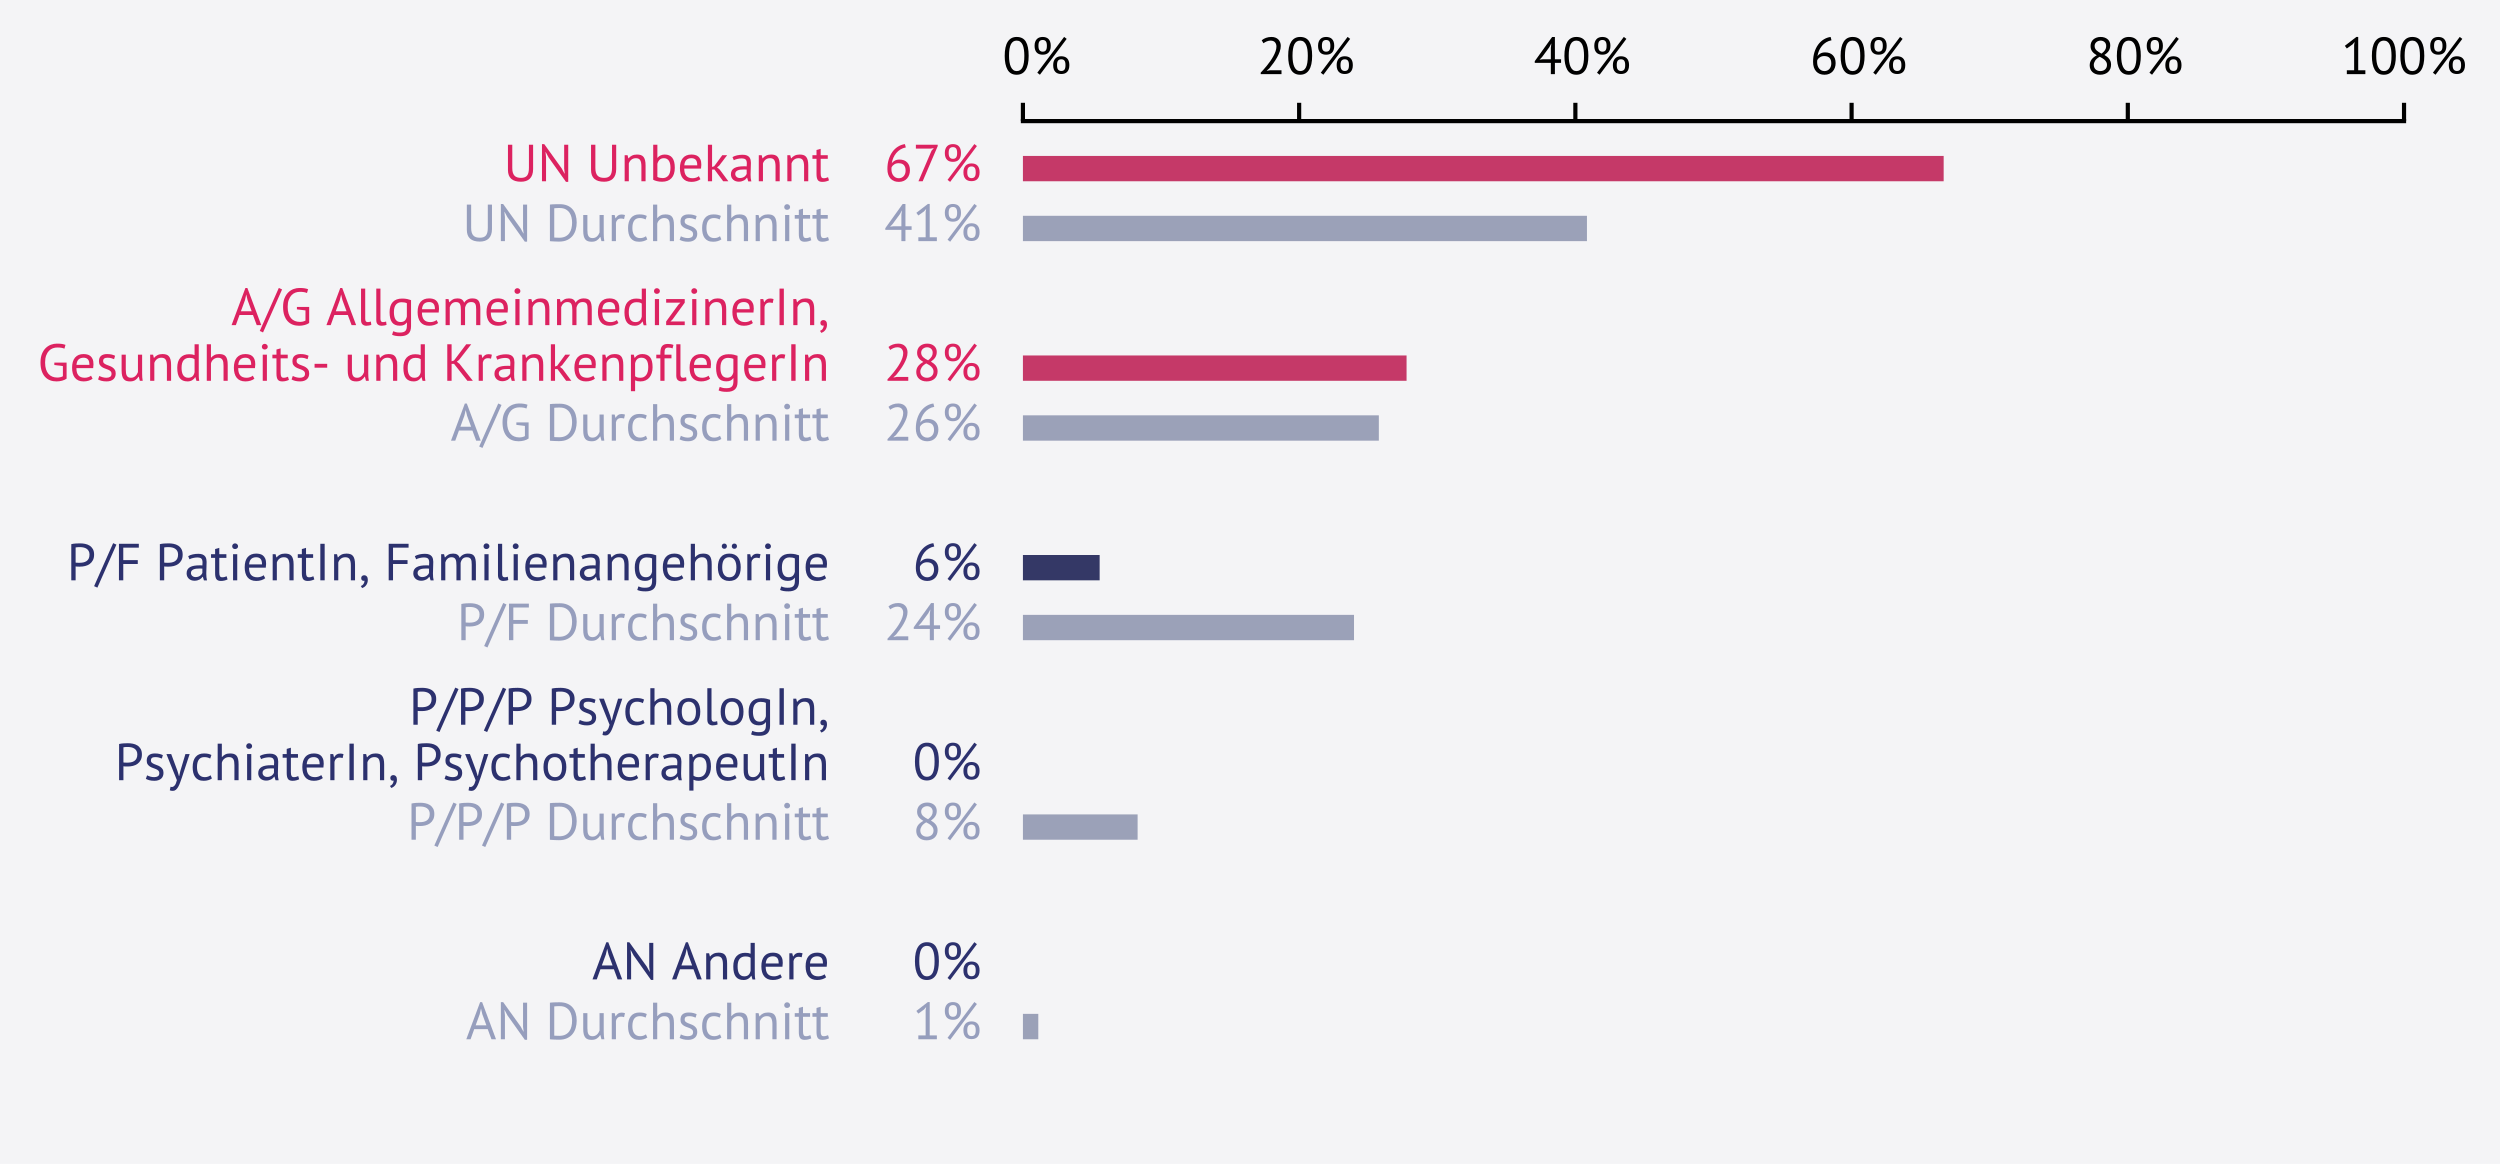 <?xml version="1.0" encoding="utf-8" standalone="no"?>
<!DOCTYPE svg PUBLIC "-//W3C//DTD SVG 1.1//EN"
  "http://www.w3.org/Graphics/SVG/1.1/DTD/svg11.dtd">
<!-- Created with matplotlib (http://matplotlib.org/) -->
<svg height="223pt" version="1.1" viewBox="0 0 479 223" width="479pt" xmlns="http://www.w3.org/2000/svg" xmlns:xlink="http://www.w3.org/1999/xlink">
 <defs>
  <style type="text/css">
*{stroke-linecap:butt;stroke-linejoin:round;}
  </style>
 </defs>
 <g id="figure_1">
  <g id="patch_1">
   <path d="M 0 223.228 
L 479.853 223.228 
L 479.853 0 
L 0 0 
z
" style="fill:#f4f4f6;"/>
  </g>
  <g id="axes_1">
   <g id="patch_2">
    <path d="M 195.992 59.609 
L 460.613 59.609 
L 460.613 23.2 
L 195.992 23.2 
z
" style="fill:#f4f4f6;"/>
   </g>
   <g id="patch_3">
    <path clip-path="url(#p57774b168d)" d="M 195.992 29.875 
L 372.406 29.875 
L 372.406 34.73 
L 195.992 34.73 
z
" style="fill:#c53968;"/>
   </g>
   <g id="patch_4">
    <path clip-path="url(#p57774b168d)" d="z
" style="fill:#c53968;"/>
   </g>
   <g id="patch_5">
    <path clip-path="url(#p57774b168d)" d="z
" style="fill:#9ba1b8;"/>
   </g>
   <g id="patch_6">
    <path clip-path="url(#p57774b168d)" d="M 195.992 41.344 
L 304.061 41.344 
L 304.061 46.198 
L 195.992 46.198 
z
" style="fill:#9ba1b8;"/>
   </g>
   <g id="patch_7">
    <path clip-path="url(#p57774b168d)" d="z
" style="fill:#343866;"/>
   </g>
   <g id="patch_8">
    <path clip-path="url(#p57774b168d)" d="z
" style="fill:#343866;"/>
   </g>
   <g id="matplotlib.axis_1">
    <g id="xtick_1">
     <g id="line2d_1">
      <defs>
       <path d="M 0 0 
L 0 -3.5 
" id="m06a7891837" style="stroke:#000000;stroke-width:0.8;"/>
      </defs>
      <g>
       <use style="stroke:#000000;stroke-width:0.8;" x="195.992" xlink:href="#m06a7891837" y="23.2"/>
      </g>
     </g>
     <g id="text_1">
      <!--   0% -->
      <defs>
       <path id="PTSans-Regular-20"/>
       <path d="M 4.297 35 
Q 4.297 53 10.141 62.094 
Q 16 71.203 27.203 71.203 
Q 39.297 71.203 44.75 62.25 
Q 50.203 53.297 50.203 35 
Q 50.203 17 44.344 7.891 
Q 38.5 -1.203 27.203 -1.203 
Q 15.297 -1.203 9.797 8.297 
Q 4.297 17.797 4.297 35 
z
M 12.594 35 
Q 12.594 28.5 13.438 23.141 
Q 14.297 17.797 16.094 13.938 
Q 17.906 10.094 20.656 7.938 
Q 23.406 5.797 27.203 5.797 
Q 34.797 5.797 38.344 12.844 
Q 41.906 19.906 41.906 35 
Q 41.906 41.406 41.156 46.797 
Q 40.406 52.203 38.656 56.094 
Q 36.906 60 34.094 62.094 
Q 31.297 64.203 27.203 64.203 
Q 19.703 64.203 16.141 57.094 
Q 12.594 50 12.594 35 
z
" id="PTSans-Regular-30"/>
       <path d="M 7.031 54.203 
Q 7.031 58.703 8.219 61.891 
Q 9.422 65.094 11.469 67.188 
Q 13.531 69.297 16.375 70.25 
Q 19.219 71.203 22.531 71.203 
Q 25.828 71.203 28.672 70.297 
Q 31.531 69.406 33.578 67.406 
Q 35.625 65.406 36.828 62.156 
Q 38.031 58.906 38.031 54.203 
Q 38.031 49.5 36.828 46.25 
Q 35.625 43 33.578 41 
Q 31.531 39 28.672 38.094 
Q 25.828 37.203 22.531 37.203 
Q 19.219 37.203 16.375 38.094 
Q 13.531 39 11.469 41 
Q 9.422 43 8.219 46.25 
Q 7.031 49.5 7.031 54.203 
z
M 14.422 54.203 
Q 14.422 48.203 16.562 45.594 
Q 18.719 43 22.531 43 
Q 24.422 43 25.922 43.547 
Q 27.422 44.094 28.469 45.344 
Q 29.531 46.594 30.078 48.75 
Q 30.625 50.906 30.625 54.203 
Q 30.625 57.5 30.078 59.641 
Q 29.531 61.797 28.469 63.047 
Q 27.422 64.297 25.922 64.844 
Q 24.422 65.406 22.531 65.406 
Q 18.719 65.406 16.562 63.047 
Q 14.422 60.703 14.422 54.203 
z
M 42.656 17.203 
Q 42.656 21.703 43.844 24.891 
Q 45.047 28.094 47.094 30.188 
Q 49.156 32.297 52 33.25 
Q 54.844 34.203 58.156 34.203 
Q 61.453 34.203 64.297 33.297 
Q 67.156 32.406 69.203 30.406 
Q 71.25 28.406 72.453 25.156 
Q 73.656 21.906 73.656 17.203 
Q 73.656 12.5 72.453 9.25 
Q 71.25 6 69.203 4 
Q 67.156 2 64.297 1.094 
Q 61.453 0.203 58.156 0.203 
Q 54.844 0.203 52 1.094 
Q 49.156 2 47.094 4 
Q 45.047 6 43.844 9.25 
Q 42.656 12.5 42.656 17.203 
z
M 50.047 17.203 
Q 50.047 11.203 52.188 8.594 
Q 54.344 6 58.156 6 
Q 60.047 6 61.547 6.547 
Q 63.047 7.094 64.094 8.344 
Q 65.156 9.594 65.703 11.75 
Q 66.25 13.906 66.25 17.203 
Q 66.25 20.5 65.703 22.641 
Q 65.156 24.797 64.094 26.047 
Q 63.047 27.297 61.547 27.844 
Q 60.047 28.406 58.156 28.406 
Q 54.344 28.406 52.188 26.047 
Q 50.047 23.703 50.047 17.203 
z
M 63.656 71.297 
L 68.547 67.5 
L 17.25 -1.203 
L 12.25 2.703 
z
" id="PTSans-Regular-25"/>
      </defs>
      <g transform="translate(186.732 14.2)scale(0.1 -0.1)">
       <use xlink:href="#PTSans-Regular-20"/>
       <use x="26.7" xlink:href="#PTSans-Regular-20"/>
       <use x="53.4" xlink:href="#PTSans-Regular-30"/>
       <use x="107.9" xlink:href="#PTSans-Regular-25"/>
      </g>
     </g>
    </g>
    <g id="xtick_2">
     <g id="line2d_2">
      <g>
       <use style="stroke:#000000;stroke-width:0.8;" x="248.916" xlink:href="#m06a7891837" y="23.2"/>
      </g>
     </g>
     <g id="text_2">
      <!--  20% -->
      <defs>
       <path d="M 44.594 54.094 
Q 44.594 48.797 42.641 43.25 
Q 40.703 37.703 37.547 32.094 
Q 34.406 26.5 30.5 21.141 
Q 26.594 15.797 22.703 11 
L 17.797 6.703 
L 17.797 6.297 
L 24.203 7.406 
L 46 7.406 
L 46 0 
L 6.203 0 
L 6.203 2.906 
Q 8.406 5.203 11.5 8.594 
Q 14.594 12 17.938 16.141 
Q 21.297 20.297 24.547 24.938 
Q 27.797 29.594 30.438 34.391 
Q 33.094 39.203 34.688 43.891 
Q 36.297 48.594 36.297 52.797 
Q 36.297 57.703 33.5 60.953 
Q 30.703 64.203 25 64.203 
Q 21.203 64.203 17.594 62.641 
Q 14 61.094 11.406 59.094 
L 8.094 64.797 
Q 11.594 67.797 16.391 69.5 
Q 21.203 71.203 26.703 71.203 
Q 31 71.203 34.297 69.953 
Q 37.594 68.703 39.891 66.391 
Q 42.203 64.094 43.391 60.938 
Q 44.594 57.797 44.594 54.094 
z
" id="PTSans-Regular-32"/>
      </defs>
      <g transform="translate(238.266 14.2)scale(0.1 -0.1)">
       <use xlink:href="#PTSans-Regular-20"/>
       <use x="26.7" xlink:href="#PTSans-Regular-32"/>
       <use x="81.2" xlink:href="#PTSans-Regular-30"/>
       <use x="135.7" xlink:href="#PTSans-Regular-25"/>
      </g>
     </g>
    </g>
    <g id="xtick_3">
     <g id="line2d_3">
      <g>
       <use style="stroke:#000000;stroke-width:0.8;" x="301.841" xlink:href="#m06a7891837" y="23.2"/>
      </g>
     </g>
     <g id="text_3">
      <!--  40% -->
      <defs>
       <path d="M 52.406 21.5 
L 40.594 21.5 
L 40.594 0 
L 32.797 0 
L 32.797 21.5 
L 2 21.5 
L 2 24.797 
L 35.203 71.094 
L 40.594 71.094 
L 40.594 28.5 
L 52.406 28.5 
z
M 32.797 50.297 
L 33.797 58.5 
L 33.5 58.5 
L 30 51.703 
L 15.906 32.594 
L 11.094 27.703 
L 18.094 28.5 
L 32.797 28.5 
z
" id="PTSans-Regular-34"/>
      </defs>
      <g transform="translate(291.191 14.2)scale(0.1 -0.1)">
       <use xlink:href="#PTSans-Regular-20"/>
       <use x="26.7" xlink:href="#PTSans-Regular-34"/>
       <use x="81.2" xlink:href="#PTSans-Regular-30"/>
       <use x="135.7" xlink:href="#PTSans-Regular-25"/>
      </g>
     </g>
    </g>
    <g id="xtick_4">
     <g id="line2d_4">
      <g>
       <use style="stroke:#000000;stroke-width:0.8;" x="354.765" xlink:href="#m06a7891837" y="23.2"/>
      </g>
     </g>
     <g id="text_4">
      <!--  60% -->
      <defs>
       <path d="M 49.203 21.094 
Q 49.203 16.5 47.797 12.453 
Q 46.406 8.406 43.703 5.344 
Q 41 2.297 37 0.547 
Q 33 -1.203 27.906 -1.203 
Q 22.906 -1.203 18.906 0.391 
Q 14.906 2 12 5.141 
Q 9.094 8.297 7.547 12.891 
Q 6 17.5 6 23.5 
Q 6 33.406 8.547 41.75 
Q 11.094 50.094 15.594 56.297 
Q 20.094 62.5 26.25 66.344 
Q 32.406 70.203 39.594 71.203 
L 41.297 64.797 
Q 35.703 63.797 31.094 61 
Q 26.5 58.203 23.047 54.094 
Q 19.594 50 17.391 44.891 
Q 15.203 39.797 14.406 34.406 
Q 16 37.094 19.797 39.344 
Q 23.594 41.594 29.094 41.594 
Q 38.5 41.594 43.844 36.188 
Q 49.203 30.797 49.203 21.094 
z
M 40.906 20.297 
Q 40.906 27.406 37.594 31 
Q 34.297 34.594 27.406 34.594 
Q 22.5 34.594 18.953 32.188 
Q 15.406 29.797 14 26.797 
Q 13.797 25.406 13.797 24.5 
Q 13.797 23.594 13.797 22.5 
Q 13.797 19.406 14.641 16.406 
Q 15.5 13.406 17.297 11.047 
Q 19.094 8.703 21.75 7.25 
Q 24.406 5.797 28 5.797 
Q 30.906 5.797 33.25 6.891 
Q 35.594 8 37.297 9.891 
Q 39 11.797 39.953 14.5 
Q 40.906 17.203 40.906 20.297 
z
" id="PTSans-Regular-36"/>
      </defs>
      <g transform="translate(344.115 14.2)scale(0.1 -0.1)">
       <use xlink:href="#PTSans-Regular-20"/>
       <use x="26.7" xlink:href="#PTSans-Regular-36"/>
       <use x="81.2" xlink:href="#PTSans-Regular-30"/>
       <use x="135.7" xlink:href="#PTSans-Regular-25"/>
      </g>
     </g>
    </g>
    <g id="xtick_5">
     <g id="line2d_5">
      <g>
       <use style="stroke:#000000;stroke-width:0.8;" x="407.689" xlink:href="#m06a7891837" y="23.2"/>
      </g>
     </g>
     <g id="text_5">
      <!--  80% -->
      <defs>
       <path d="M 6.797 16.703 
Q 6.797 23 10.094 27.641 
Q 13.406 32.297 20.406 36.094 
Q 17.906 37.594 15.75 39.25 
Q 13.594 40.906 11.938 43 
Q 10.297 45.094 9.344 47.688 
Q 8.406 50.297 8.406 53.703 
Q 8.406 57.594 9.75 60.797 
Q 11.094 64 13.641 66.297 
Q 16.203 68.594 19.75 69.891 
Q 23.297 71.203 27.797 71.203 
Q 32 71.203 35.391 70 
Q 38.797 68.797 41.141 66.688 
Q 43.5 64.594 44.797 61.688 
Q 46.094 58.797 46.094 55.297 
Q 46.094 49.594 43.5 45.25 
Q 40.906 40.906 34.906 36.703 
Q 37.5 35.203 39.844 33.391 
Q 42.203 31.594 43.953 29.391 
Q 45.703 27.203 46.703 24.453 
Q 47.703 21.703 47.703 18.203 
Q 47.703 13.906 46.297 10.344 
Q 44.906 6.797 42.203 4.25 
Q 39.5 1.703 35.594 0.25 
Q 31.703 -1.203 26.703 -1.203 
Q 21.906 -1.203 18.203 0.188 
Q 14.5 1.594 11.953 4 
Q 9.406 6.406 8.094 9.656 
Q 6.797 12.906 6.797 16.703 
z
M 39.906 17.703 
Q 39.906 20.703 38.703 22.953 
Q 37.5 25.203 35.547 27.047 
Q 33.594 28.906 31.094 30.406 
Q 28.594 31.906 25.906 33.297 
Q 19.797 29.906 17.188 25.703 
Q 14.594 21.5 14.594 17.703 
Q 14.594 15.297 15.391 13.094 
Q 16.203 10.906 17.797 9.297 
Q 19.406 7.703 21.75 6.75 
Q 24.094 5.797 27.203 5.797 
Q 29.703 5.797 32 6.547 
Q 34.297 7.297 36.047 8.75 
Q 37.797 10.203 38.844 12.453 
Q 39.906 14.703 39.906 17.703 
z
M 16.203 53.906 
Q 16.203 51.094 17.297 48.938 
Q 18.406 46.797 20.25 45.094 
Q 22.094 43.406 24.5 41.953 
Q 26.906 40.5 29.5 39.203 
Q 34 42.703 36.141 46.094 
Q 38.297 49.5 38.297 53.594 
Q 38.297 58.703 35.141 61.453 
Q 32 64.203 27.594 64.203 
Q 24.906 64.203 22.797 63.297 
Q 20.703 62.406 19.203 61 
Q 17.703 59.594 16.953 57.75 
Q 16.203 55.906 16.203 53.906 
z
" id="PTSans-Regular-38"/>
      </defs>
      <g transform="translate(397.039 14.2)scale(0.1 -0.1)">
       <use xlink:href="#PTSans-Regular-20"/>
       <use x="26.7" xlink:href="#PTSans-Regular-38"/>
       <use x="81.2" xlink:href="#PTSans-Regular-30"/>
       <use x="135.7" xlink:href="#PTSans-Regular-25"/>
      </g>
     </g>
    </g>
    <g id="xtick_6">
     <g id="line2d_6">
      <g>
       <use style="stroke:#000000;stroke-width:0.8;" x="460.613" xlink:href="#m06a7891837" y="23.2"/>
      </g>
     </g>
     <g id="text_6">
      <!-- 100% -->
      <defs>
       <path d="M 10.797 7.406 
L 24.797 7.406 
L 24.797 55.797 
L 25.797 61.703 
L 21.797 57 
L 10.797 49.094 
L 7 54.203 
L 29 71.203 
L 32.594 71.203 
L 32.594 7.406 
L 46.297 7.406 
L 46.297 0 
L 10.797 0 
z
" id="PTSans-Regular-31"/>
      </defs>
      <g transform="translate(448.573 14.2)scale(0.1 -0.1)">
       <use xlink:href="#PTSans-Regular-31"/>
       <use x="54.5" xlink:href="#PTSans-Regular-30"/>
       <use x="109" xlink:href="#PTSans-Regular-30"/>
       <use x="163.5" xlink:href="#PTSans-Regular-25"/>
      </g>
     </g>
    </g>
   </g>
   <g id="matplotlib.axis_2">
    <g id="ytick_1">
     <g id="line2d_7">
      <defs>
       <path d="M 0 0 
L -3.5 0 
" id="m502d0587bb"/>
      </defs>
      <g>
       <use style="fill:none;" x="195.992" xlink:href="#m502d0587bb" y="32.302"/>
      </g>
     </g>
    </g>
    <g id="ytick_2">
     <g id="line2d_8">
      <g>
       <use style="fill:none;" x="195.992" xlink:href="#m502d0587bb" y="50.507"/>
      </g>
     </g>
    </g>
   </g>
   <g id="line2d_9">
    <path clip-path="url(#p57774b168d)" d="M 0 0 
" style="fill:none;stroke:#424242;stroke-linecap:square;stroke-width:2.7;"/>
   </g>
   <g id="line2d_10">
    <path clip-path="url(#p57774b168d)" d="M 0 0 
" style="fill:none;stroke:#424242;stroke-linecap:square;stroke-width:2.7;"/>
   </g>
   <g id="line2d_11">
    <path clip-path="url(#p57774b168d)" d="M 0 0 
" style="fill:none;stroke:#424242;stroke-linecap:square;stroke-width:2.7;"/>
   </g>
   <g id="line2d_12">
    <path clip-path="url(#p57774b168d)" d="M 0 0 
" style="fill:none;stroke:#424242;stroke-linecap:square;stroke-width:2.7;"/>
   </g>
   <g id="line2d_13">
    <path clip-path="url(#p57774b168d)" d="M 0 0 
" style="fill:none;stroke:#424242;stroke-linecap:square;stroke-width:2.7;"/>
   </g>
   <g id="line2d_14">
    <path clip-path="url(#p57774b168d)" d="M 0 0 
" style="fill:none;stroke:#424242;stroke-linecap:square;stroke-width:2.7;"/>
   </g>
   <g id="patch_9">
    <path d="M 195.992 23.2 
L 460.613 23.2 
" style="fill:none;stroke:#000000;stroke-linecap:square;stroke-linejoin:miter;stroke-width:0.8;"/>
   </g>
   <g id="text_7">
    <!--  41% -->
    <g style="fill:#969ebd;" transform="translate(166.754 46.198)scale(0.1 -0.1)">
     <use xlink:href="#PTSans-Regular-20"/>
     <use x="26.7" xlink:href="#PTSans-Regular-34"/>
     <use x="81.2" xlink:href="#PTSans-Regular-31"/>
     <use x="135.7" xlink:href="#PTSans-Regular-25"/>
    </g>
   </g>
   <g id="text_8">
    <!-- UN Durchschnitt -->
    <defs>
     <path d="M 48.703 70 
L 56.703 70 
L 56.703 23.297 
Q 56.703 17 55.047 12.391 
Q 53.406 7.797 50.344 4.844 
Q 47.297 1.906 43 0.5 
Q 38.703 -0.906 33.5 -0.906 
Q 21.094 -0.906 14.797 4.688 
Q 8.5 10.297 8.5 21.703 
L 8.5 70 
L 16.797 70 
L 16.797 25.594 
Q 16.797 20.297 17.844 16.641 
Q 18.906 13 21 10.75 
Q 23.094 8.5 26.25 7.5 
Q 29.406 6.5 33.594 6.5 
Q 41.703 6.5 45.203 10.953 
Q 48.703 15.406 48.703 25.594 
z
" id="PTSans-Regular-55"/>
     <path d="M 21.094 45.797 
L 15.703 55.906 
L 15.297 55.906 
L 16.297 45.797 
L 16.297 0 
L 8.5 0 
L 8.5 71.094 
L 12.906 71.094 
L 46.406 24.406 
L 51.594 14.797 
L 52.094 14.797 
L 51 24.406 
L 51 70 
L 58.797 70 
L 58.797 -1.094 
L 54.406 -1.094 
z
" id="PTSans-Regular-4e"/>
     <path d="M 8.5 70 
Q 10.406 70.297 12.75 70.438 
Q 15.094 70.594 17.641 70.641 
Q 20.203 70.703 22.641 70.75 
Q 25.094 70.797 27.203 70.797 
Q 35.594 70.797 41.75 68.188 
Q 47.906 65.594 51.906 60.938 
Q 55.906 56.297 57.844 49.797 
Q 59.797 43.297 59.797 35.5 
Q 59.797 28.406 57.938 21.844 
Q 56.094 15.297 52.094 10.25 
Q 48.094 5.203 41.688 2.141 
Q 35.297 -0.906 26.203 -0.906 
Q 24.594 -0.906 22.047 -0.844 
Q 19.5 -0.797 16.797 -0.641 
Q 14.094 -0.5 11.797 -0.391 
Q 9.5 -0.297 8.5 -0.094 
z
M 27.406 63.406 
Q 26.094 63.406 24.547 63.406 
Q 23 63.406 21.5 63.297 
Q 20 63.203 18.75 63.094 
Q 17.5 63 16.797 62.906 
L 16.797 6.906 
Q 17.297 6.797 18.688 6.75 
Q 20.094 6.703 21.594 6.641 
Q 23.094 6.594 24.5 6.547 
Q 25.906 6.5 26.406 6.5 
Q 33.406 6.5 38.156 8.891 
Q 42.906 11.297 45.75 15.344 
Q 48.594 19.406 49.797 24.656 
Q 51 29.906 51 35.5 
Q 51 40.406 49.891 45.344 
Q 48.797 50.297 46.094 54.297 
Q 43.406 58.297 38.844 60.844 
Q 34.297 63.406 27.406 63.406 
z
" id="PTSans-Regular-44"/>
     <path d="M 14.906 50 
L 14.906 21.5 
Q 14.906 17.594 15.344 14.641 
Q 15.797 11.703 16.891 9.75 
Q 18 7.797 19.891 6.797 
Q 21.797 5.797 24.703 5.797 
Q 27.406 5.797 29.5 6.641 
Q 31.594 7.5 33.25 9 
Q 34.906 10.5 36.156 12.453 
Q 37.406 14.406 38.203 16.594 
L 38.203 50 
L 46.203 50 
L 46.203 14.203 
Q 46.203 10.594 46.453 6.75 
Q 46.703 2.906 47.297 0 
L 41.797 0 
L 39.797 7.906 
L 39.297 7.906 
Q 37 4 33.094 1.391 
Q 29.203 -1.203 23.203 -1.203 
Q 19.203 -1.203 16.141 -0.25 
Q 13.094 0.703 11.047 3.094 
Q 9 5.5 7.953 9.547 
Q 6.906 13.594 6.906 19.797 
L 6.906 50 
z
" id="PTSans-Regular-75"/>
     <path d="M 31.297 42.297 
Q 28.297 43.297 25.594 43.297 
Q 21.297 43.297 18.797 40.938 
Q 16.297 38.594 15.703 35 
L 15.703 0 
L 7.703 0 
L 7.703 50 
L 13.297 50 
L 14.797 43.906 
L 15.203 43.906 
Q 17.094 47.297 19.75 49.141 
Q 22.406 51 26.5 51 
Q 29.406 51 33 50 
z
" id="PTSans-Regular-72"/>
     <path d="M 41.797 3.297 
Q 38.797 1.094 34.688 -0.047 
Q 30.594 -1.203 26.094 -1.203 
Q 20.297 -1.203 16.297 0.641 
Q 12.297 2.5 9.75 5.953 
Q 7.203 9.406 6.047 14.25 
Q 4.906 19.094 4.906 25 
Q 4.906 37.703 10.5 44.453 
Q 16.094 51.203 26.594 51.203 
Q 31.406 51.203 34.75 50.453 
Q 38.094 49.703 40.797 48.297 
L 38.5 41.406 
Q 36.203 42.703 33.391 43.453 
Q 30.594 44.203 27.406 44.203 
Q 13.203 44.203 13.203 25 
Q 13.203 21.203 13.953 17.75 
Q 14.703 14.297 16.453 11.641 
Q 18.203 9 21.047 7.391 
Q 23.906 5.797 28.094 5.797 
Q 31.703 5.797 34.547 6.891 
Q 37.406 8 39.203 9.406 
z
" id="PTSans-Regular-63"/>
     <path d="M 39.797 0 
L 39.797 28.5 
Q 39.797 32.406 39.344 35.344 
Q 38.906 38.297 37.703 40.25 
Q 36.5 42.203 34.453 43.203 
Q 32.406 44.203 29.094 44.203 
Q 24.406 44.203 20.594 41.141 
Q 16.797 38.094 15.703 33.297 
L 15.703 0 
L 7.703 0 
L 7.703 70 
L 15.703 70 
L 15.703 44.406 
L 16.094 44.406 
Q 18.703 47.5 22.344 49.344 
Q 26 51.203 31.406 51.203 
Q 35.594 51.203 38.688 50.25 
Q 41.797 49.297 43.844 46.891 
Q 45.906 44.5 46.844 40.453 
Q 47.797 36.406 47.797 30.203 
L 47.797 0 
z
" id="PTSans-Regular-68"/>
     <path d="M 29.703 13.594 
Q 29.703 16.594 27.891 18.297 
Q 26.094 20 23.438 21.141 
Q 20.797 22.297 17.641 23.344 
Q 14.5 24.406 11.844 26.047 
Q 9.203 27.703 7.391 30.297 
Q 5.594 32.906 5.594 37.297 
Q 5.594 44.5 9.688 47.844 
Q 13.797 51.203 21.094 51.203 
Q 26.5 51.203 30.141 50.25 
Q 33.797 49.297 36.5 48 
L 34.594 41.406 
Q 32.297 42.5 29.047 43.344 
Q 25.797 44.203 22.094 44.203 
Q 17.703 44.203 15.641 42.703 
Q 13.594 41.203 13.594 37.5 
Q 13.594 34.906 15.391 33.453 
Q 17.203 32 19.844 30.844 
Q 22.5 29.703 25.641 28.594 
Q 28.797 27.5 31.438 25.703 
Q 34.094 23.906 35.891 21.156 
Q 37.703 18.406 37.703 13.906 
Q 37.703 10.703 36.641 7.891 
Q 35.594 5.094 33.391 3.094 
Q 31.203 1.094 27.953 -0.047 
Q 24.703 -1.203 20.297 -1.203 
Q 14.594 -1.203 10.594 -0.094 
Q 6.594 1 3.906 2.5 
L 6.297 9.297 
Q 8.594 8 12.297 6.891 
Q 16 5.797 19.797 5.797 
Q 24.094 5.797 26.891 7.5 
Q 29.703 9.203 29.703 13.594 
z
" id="PTSans-Regular-73"/>
     <path d="M 39.797 0 
L 39.797 28.5 
Q 39.797 36.297 37.547 40.25 
Q 35.297 44.203 29.297 44.203 
Q 24 44.203 20.547 41.344 
Q 17.094 38.5 15.703 34.203 
L 15.703 0 
L 7.703 0 
L 7.703 50 
L 13.297 50 
L 14.797 43.906 
L 15.203 43.906 
Q 17.594 47.094 21.641 49.141 
Q 25.703 51.203 31.297 51.203 
Q 35.406 51.203 38.5 50.25 
Q 41.594 49.297 43.641 46.891 
Q 45.703 44.5 46.75 40.453 
Q 47.797 36.406 47.797 30.203 
L 47.797 0 
z
" id="PTSans-Regular-6e"/>
     <path d="M 9.406 50 
L 17.406 50 
L 17.406 0 
L 9.406 0 
z
M 7.703 65.203 
Q 7.703 67.5 9.25 69.141 
Q 10.797 70.797 13.203 70.797 
Q 15.594 70.797 17.297 69.141 
Q 19 67.5 19 65.203 
Q 19 62.906 17.297 61.406 
Q 15.594 59.906 13.203 59.906 
Q 10.797 59.906 9.25 61.406 
Q 7.703 62.906 7.703 65.203 
z
" id="PTSans-Regular-69"/>
     <path d="M 1.094 50 
L 8.906 50 
L 8.906 59.906 
L 16.906 62.203 
L 16.906 50 
L 30.5 50 
L 30.5 43 
L 16.906 43 
L 16.906 15.297 
Q 16.906 10.094 18.203 7.938 
Q 19.5 5.797 22.594 5.797 
Q 25.203 5.797 27 6.344 
Q 28.797 6.906 31 7.797 
L 32.797 1.703 
Q 30.094 0.406 26.891 -0.391 
Q 23.703 -1.203 20 -1.203 
Q 13.906 -1.203 11.406 2.25 
Q 8.906 5.703 8.906 13.797 
L 8.906 43 
L 1.094 43 
z
" id="PTSans-Regular-74"/>
    </defs>
    <g style="fill:#969ebd;" transform="translate(88.594 46.198)scale(0.1 -0.1)">
     <use xlink:href="#PTSans-Regular-55"/>
     <use x="65.2" xlink:href="#PTSans-Regular-4e"/>
     <use x="132.5" xlink:href="#PTSans-Regular-20"/>
     <use x="159.2" xlink:href="#PTSans-Regular-44"/>
     <use x="224.6" xlink:href="#PTSans-Regular-75"/>
     <use x="278.5" xlink:href="#PTSans-Regular-72"/>
     <use x="312.5" xlink:href="#PTSans-Regular-63"/>
     <use x="357.6" xlink:href="#PTSans-Regular-68"/>
     <use x="412.3" xlink:href="#PTSans-Regular-73"/>
     <use x="454.4" xlink:href="#PTSans-Regular-63"/>
     <use x="499.5" xlink:href="#PTSans-Regular-68"/>
     <use x="554.2" xlink:href="#PTSans-Regular-6e"/>
     <use x="608.9" xlink:href="#PTSans-Regular-69"/>
     <use x="635.7" xlink:href="#PTSans-Regular-74"/>
     <use x="669.6" xlink:href="#PTSans-Regular-74"/>
    </g>
   </g>
   <g id="text_9">
    <!--  67% -->
    <defs>
     <path d="M 11 0 
L 36.094 58.594 
L 40.5 63.5 
L 34.594 62.594 
L 6.094 62.594 
L 6.094 70 
L 47.906 70 
L 47.906 67.297 
L 19.094 0 
z
" id="PTSans-Regular-37"/>
    </defs>
    <g style="fill:#dc2260;" transform="translate(166.754 34.73)scale(0.1 -0.1)">
     <use xlink:href="#PTSans-Regular-20"/>
     <use x="26.7" xlink:href="#PTSans-Regular-36"/>
     <use x="81.2" xlink:href="#PTSans-Regular-37"/>
     <use x="135.7" xlink:href="#PTSans-Regular-25"/>
    </g>
   </g>
   <g id="text_10">
    <!-- UN Unbekannt -->
    <defs>
     <path d="M 7.703 70 
L 15.703 70 
L 15.703 45.094 
L 16.094 45.094 
Q 18.406 48 21.953 49.594 
Q 25.5 51.203 29.703 51.203 
Q 39.406 51.203 44.25 45 
Q 49.094 38.797 49.094 25.797 
Q 49.094 12.703 42.688 5.891 
Q 36.297 -0.906 24.703 -0.906 
Q 19.094 -0.906 14.547 0.297 
Q 10 1.5 7.703 2.906 
z
M 28.297 44.203 
Q 23.297 44.203 20.188 41.391 
Q 17.094 38.594 15.703 33.5 
L 15.703 8.297 
Q 17.594 7.203 20.297 6.641 
Q 23 6.094 25.906 6.094 
Q 32.703 6.094 36.75 10.891 
Q 40.797 15.703 40.797 25.906 
Q 40.797 29.797 40.094 33.188 
Q 39.406 36.594 37.906 39 
Q 36.406 41.406 34.047 42.797 
Q 31.703 44.203 28.297 44.203 
z
" id="PTSans-Regular-62"/>
     <path d="M 44.203 4 
Q 41.203 1.594 36.641 0.188 
Q 32.094 -1.203 27 -1.203 
Q 21.297 -1.203 17.094 0.641 
Q 12.906 2.5 10.203 5.953 
Q 7.5 9.406 6.203 14.203 
Q 4.906 19 4.906 25 
Q 4.906 37.797 10.594 44.5 
Q 16.297 51.203 26.906 51.203 
Q 30.297 51.203 33.688 50.453 
Q 37.094 49.703 39.797 47.594 
Q 42.5 45.5 44.203 41.641 
Q 45.906 37.797 45.906 31.5 
Q 45.906 28.203 45.297 24.203 
L 13.203 24.203 
Q 13.203 19.797 14.094 16.391 
Q 15 13 16.891 10.641 
Q 18.797 8.297 21.844 7.047 
Q 24.906 5.797 29.297 5.797 
Q 32.703 5.797 36.094 7 
Q 39.5 8.203 41.203 9.797 
z
M 27 44.203 
Q 21.094 44.203 17.547 41.094 
Q 14 38 13.297 30.5 
L 38.094 30.5 
Q 38.094 38.094 35.188 41.141 
Q 32.297 44.203 27 44.203 
z
" id="PTSans-Regular-65"/>
     <path d="M 20.297 22.5 
L 15.703 22.5 
L 15.703 0 
L 7.703 0 
L 7.703 70 
L 15.703 70 
L 15.703 27.406 
L 19.797 28.797 
L 35.297 50 
L 44.594 50 
L 29.297 29.906 
L 25.203 26.594 
L 30.203 22.594 
L 46.906 0 
L 37 0 
z
" id="PTSans-Regular-6b"/>
     <path d="M 6.906 46.297 
Q 10.703 48.594 15.75 49.688 
Q 20.797 50.797 26.297 50.797 
Q 31.5 50.797 34.641 49.391 
Q 37.797 48 39.438 45.75 
Q 41.094 43.5 41.641 40.797 
Q 42.203 38.094 42.203 35.406 
Q 42.203 29.406 41.891 23.703 
Q 41.594 18 41.594 12.906 
Q 41.594 9.203 41.891 5.891 
Q 42.203 2.594 43 -0.203 
L 37.094 -0.203 
L 35 6.797 
L 34.5 6.797 
Q 33.594 5.406 32.25 4.047 
Q 30.906 2.703 29 1.641 
Q 27.094 0.594 24.594 -0.094 
Q 22.094 -0.797 18.906 -0.797 
Q 15.703 -0.797 12.953 0.203 
Q 10.203 1.203 8.203 3.047 
Q 6.203 4.906 5.047 7.5 
Q 3.906 10.094 3.906 13.406 
Q 3.906 17.797 5.703 20.75 
Q 7.5 23.703 10.75 25.453 
Q 14 27.203 18.547 27.953 
Q 23.094 28.703 28.594 28.703 
Q 30 28.703 31.344 28.703 
Q 32.703 28.703 34.094 28.5 
Q 34.406 31.5 34.406 33.906 
Q 34.406 39.406 32.203 41.594 
Q 30 43.797 24.203 43.797 
Q 22.5 43.797 20.547 43.547 
Q 18.594 43.297 16.547 42.844 
Q 14.5 42.406 12.641 41.75 
Q 10.797 41.094 9.406 40.297 
z
M 21.094 6.203 
Q 23.906 6.203 26.094 6.953 
Q 28.297 7.703 29.891 8.844 
Q 31.5 10 32.547 11.391 
Q 33.594 12.797 34.094 14.094 
L 34.094 22.406 
Q 32.703 22.5 31.25 22.547 
Q 29.797 22.594 28.406 22.594 
Q 25.297 22.594 22.344 22.25 
Q 19.406 21.906 17.156 20.953 
Q 14.906 20 13.547 18.344 
Q 12.203 16.703 12.203 14.203 
Q 12.203 10.703 14.703 8.453 
Q 17.203 6.203 21.094 6.203 
z
" id="PTSans-Regular-61"/>
    </defs>
    <g style="fill:#dc2260;" transform="translate(96.473 34.73)scale(0.1 -0.1)">
     <use xlink:href="#PTSans-Regular-55"/>
     <use x="65.2" xlink:href="#PTSans-Regular-4e"/>
     <use x="132.5" xlink:href="#PTSans-Regular-20"/>
     <use x="159.2" xlink:href="#PTSans-Regular-55"/>
     <use x="224.4" xlink:href="#PTSans-Regular-6e"/>
     <use x="279.1" xlink:href="#PTSans-Regular-62"/>
     <use x="333.1" xlink:href="#PTSans-Regular-65"/>
     <use x="383.9" xlink:href="#PTSans-Regular-6b"/>
     <use x="431.8" xlink:href="#PTSans-Regular-61"/>
     <use x="481.4" xlink:href="#PTSans-Regular-6e"/>
     <use x="536.1" xlink:href="#PTSans-Regular-6e"/>
     <use x="590.8" xlink:href="#PTSans-Regular-74"/>
    </g>
   </g>
  </g>
  <g id="axes_2">
   <g id="patch_10">
    <path clip-path="url(#pdd7767f133)" d="M 195.992 68.105 
L 269.498 68.105 
L 269.498 72.959 
L 195.992 72.959 
z
" style="fill:#c53968;"/>
   </g>
   <g id="patch_11">
    <path clip-path="url(#pdd7767f133)" d="z
" style="fill:#c53968;"/>
   </g>
   <g id="patch_12">
    <path clip-path="url(#pdd7767f133)" d="z
" style="fill:#9ba1b8;"/>
   </g>
   <g id="patch_13">
    <path clip-path="url(#pdd7767f133)" d="M 195.992 79.574 
L 264.186 79.574 
L 264.186 84.428 
L 195.992 84.428 
z
" style="fill:#9ba1b8;"/>
   </g>
   <g id="patch_14">
    <path clip-path="url(#pdd7767f133)" d="z
" style="fill:#343866;"/>
   </g>
   <g id="patch_15">
    <path clip-path="url(#pdd7767f133)" d="z
" style="fill:#343866;"/>
   </g>
   <g id="line2d_15">
    <path clip-path="url(#pdd7767f133)" d="M 0 0 
" style="fill:none;stroke:#424242;stroke-linecap:square;stroke-width:2.7;"/>
   </g>
   <g id="line2d_16">
    <path clip-path="url(#pdd7767f133)" d="M 0 0 
" style="fill:none;stroke:#424242;stroke-linecap:square;stroke-width:2.7;"/>
   </g>
   <g id="line2d_17">
    <path clip-path="url(#pdd7767f133)" d="M 0 0 
" style="fill:none;stroke:#424242;stroke-linecap:square;stroke-width:2.7;"/>
   </g>
   <g id="line2d_18">
    <path clip-path="url(#pdd7767f133)" d="M 0 0 
" style="fill:none;stroke:#424242;stroke-linecap:square;stroke-width:2.7;"/>
   </g>
   <g id="line2d_19">
    <path clip-path="url(#pdd7767f133)" d="M 0 0 
" style="fill:none;stroke:#424242;stroke-linecap:square;stroke-width:2.7;"/>
   </g>
   <g id="line2d_20">
    <path clip-path="url(#pdd7767f133)" d="M 0 0 
" style="fill:none;stroke:#424242;stroke-linecap:square;stroke-width:2.7;"/>
   </g>
   <g id="text_11">
    <!--  26% -->
    <g style="fill:#969ebd;" transform="translate(166.754 84.428)scale(0.1 -0.1)">
     <use xlink:href="#PTSans-Regular-20"/>
     <use x="26.7" xlink:href="#PTSans-Regular-32"/>
     <use x="81.2" xlink:href="#PTSans-Regular-36"/>
     <use x="135.7" xlink:href="#PTSans-Regular-25"/>
    </g>
   </g>
   <g id="text_12">
    <!-- A/G Durchschnitt -->
    <defs>
     <path d="M 41.797 19.406 
L 16 19.406 
L 9 0 
L 0.797 0 
L 27.297 71.094 
L 31.094 71.094 
L 57.703 0 
L 49 0 
z
M 18.703 26.594 
L 39.297 26.594 
L 31.5 47.906 
L 29 58.5 
L 28.906 58.5 
L 26.406 47.703 
z
" id="PTSans-Regular-41"/>
     <path d="M 32.797 71.203 
L 39.094 68.406 
L 2.594 -14 
L -3.703 -11.203 
z
" id="PTSans-Regular-2f"/>
     <path d="M 32.094 34.906 
L 55.594 34.906 
L 55.594 4.094 
Q 54 2.906 51.75 1.906 
Q 49.5 0.906 46.953 0.203 
Q 44.406 -0.5 41.656 -0.844 
Q 38.906 -1.203 36.297 -1.203 
Q 29.594 -1.203 24 0.938 
Q 18.406 3.094 14.297 7.547 
Q 10.203 12 7.891 18.844 
Q 5.594 25.703 5.594 35 
Q 5.594 44.703 8.391 51.594 
Q 11.203 58.5 15.703 62.844 
Q 20.203 67.203 25.797 69.203 
Q 31.406 71.203 37 71.203 
Q 43 71.203 46.891 70.547 
Q 50.797 69.906 53.5 68.797 
L 51.406 61.5 
Q 46.594 63.797 37.703 63.797 
Q 33.5 63.797 29.344 62.344 
Q 25.203 60.906 21.891 57.5 
Q 18.594 54.094 16.5 48.594 
Q 14.406 43.094 14.406 35 
Q 14.406 27.594 16.094 22.188 
Q 17.797 16.797 20.844 13.25 
Q 23.906 9.703 28.203 7.953 
Q 32.5 6.203 37.594 6.203 
Q 44 6.203 48.5 8.703 
L 48.5 28.203 
L 32.094 30.203 
z
" id="PTSans-Regular-47"/>
    </defs>
    <g style="fill:#969ebd;" transform="translate(86.333 84.428)scale(0.1 -0.1)">
     <use xlink:href="#PTSans-Regular-41"/>
     <use x="58.5" xlink:href="#PTSans-Regular-2f"/>
     <use x="93.9" xlink:href="#PTSans-Regular-47"/>
     <use x="155.1" xlink:href="#PTSans-Regular-20"/>
     <use x="181.8" xlink:href="#PTSans-Regular-44"/>
     <use x="247.2" xlink:href="#PTSans-Regular-75"/>
     <use x="301.1" xlink:href="#PTSans-Regular-72"/>
     <use x="335.1" xlink:href="#PTSans-Regular-63"/>
     <use x="380.2" xlink:href="#PTSans-Regular-68"/>
     <use x="434.9" xlink:href="#PTSans-Regular-73"/>
     <use x="477" xlink:href="#PTSans-Regular-63"/>
     <use x="522.1" xlink:href="#PTSans-Regular-68"/>
     <use x="576.8" xlink:href="#PTSans-Regular-6e"/>
     <use x="631.5" xlink:href="#PTSans-Regular-69"/>
     <use x="658.3" xlink:href="#PTSans-Regular-74"/>
     <use x="692.2" xlink:href="#PTSans-Regular-74"/>
    </g>
   </g>
   <g id="text_13">
    <!--  28% -->
    <g style="fill:#dc2260;" transform="translate(166.754 72.959)scale(0.1 -0.1)">
     <use xlink:href="#PTSans-Regular-20"/>
     <use x="26.7" xlink:href="#PTSans-Regular-32"/>
     <use x="81.2" xlink:href="#PTSans-Regular-38"/>
     <use x="135.7" xlink:href="#PTSans-Regular-25"/>
    </g>
   </g>
   <g id="text_14">
    <!-- A/G AllgemeinmedizinerIn, -->
    <defs>
     <path d="M 16.594 12.297 
Q 16.594 8.797 17.797 7.297 
Q 19 5.797 21.203 5.797 
Q 22.5 5.797 24 6 
Q 25.5 6.203 27.406 6.906 
L 28.297 0.594 
Q 26.703 -0.203 23.844 -0.703 
Q 21 -1.203 18.906 -1.203 
Q 14.406 -1.203 11.5 1.344 
Q 8.594 3.906 8.594 10 
L 8.594 70 
L 16.594 70 
z
" id="PTSans-Regular-6c"/>
     <path d="M 46 -2.297 
Q 46 -12 40.844 -16.594 
Q 35.703 -21.203 25.594 -21.203 
Q 19.594 -21.203 15.938 -20.453 
Q 12.297 -19.703 9.703 -18.5 
L 11.797 -11.703 
Q 14.094 -12.594 16.891 -13.391 
Q 19.703 -14.203 24.203 -14.203 
Q 28.406 -14.203 31.047 -13.453 
Q 33.703 -12.703 35.297 -10.953 
Q 36.906 -9.203 37.5 -6.453 
Q 38.094 -3.703 38.094 0.094 
L 38.094 4.906 
L 37.703 4.906 
Q 35.703 2 32.594 0.453 
Q 29.5 -1.094 24.5 -1.094 
Q 14.406 -1.094 9.656 5.203 
Q 4.906 11.5 4.906 24.797 
Q 4.906 37.594 11 44.25 
Q 17.094 50.906 29 50.906 
Q 34.703 50.906 38.75 50 
Q 42.797 49.094 46 47.906 
z
M 25.906 5.906 
Q 31 5.906 33.891 8.453 
Q 36.797 11 38 16.406 
L 38 42 
Q 34 43.906 27.797 43.906 
Q 21 43.906 17.094 39.297 
Q 13.203 34.703 13.203 24.906 
Q 13.203 20.703 13.891 17.203 
Q 14.594 13.703 16.094 11.203 
Q 17.594 8.703 20 7.297 
Q 22.406 5.906 25.906 5.906 
z
" id="PTSans-Regular-67"/>
     <path d="M 37 0 
L 37 28.297 
Q 37 32.297 36.641 35.25 
Q 36.297 38.203 35.297 40.203 
Q 34.297 42.203 32.438 43.203 
Q 30.594 44.203 27.594 44.203 
Q 23 44.203 19.953 41.391 
Q 16.906 38.594 15.703 34.406 
L 15.703 0 
L 7.703 0 
L 7.703 50 
L 13.297 50 
L 14.797 43.906 
L 15.203 43.906 
Q 17.906 47.094 21.453 49.141 
Q 25 51.203 30.703 51.203 
Q 35.5 51.203 38.547 49.344 
Q 41.594 47.5 43.297 42.906 
Q 45.594 46.797 49.641 49 
Q 53.703 51.203 58.797 51.203 
Q 63 51.203 65.891 50.25 
Q 68.797 49.297 70.688 46.891 
Q 72.594 44.5 73.438 40.391 
Q 74.297 36.297 74.297 30 
L 74.297 0 
L 66.297 0 
L 66.297 30.094 
Q 66.297 33.703 65.938 36.344 
Q 65.594 39 64.547 40.75 
Q 63.5 42.5 61.641 43.344 
Q 59.797 44.203 56.797 44.203 
Q 51.797 44.203 49 41.391 
Q 46.203 38.594 45 33.406 
L 45 0 
z
" id="PTSans-Regular-6d"/>
     <path d="M 46.094 17.203 
Q 46.094 12.094 46.188 7.938 
Q 46.297 3.797 47.094 -0.203 
L 41.703 -0.203 
L 39.703 6.906 
L 39.297 6.906 
Q 37.297 3.406 33.5 1.094 
Q 29.703 -1.203 24.594 -1.203 
Q 14.594 -1.203 9.75 5.094 
Q 4.906 11.406 4.906 24.797 
Q 4.906 37.594 10.953 44.25 
Q 17 50.906 27.594 50.906 
Q 31.297 50.906 33.438 50.5 
Q 35.594 50.094 38.094 49.203 
L 38.094 70 
L 46.094 70 
z
M 25.906 5.797 
Q 31 5.797 34 8.438 
Q 37 11.094 38.094 16.5 
L 38.094 41.297 
Q 36.297 42.703 34 43.297 
Q 31.703 43.906 27.906 43.906 
Q 21 43.906 17.094 39.344 
Q 13.203 34.797 13.203 24.797 
Q 13.203 20.703 13.844 17.203 
Q 14.5 13.703 16 11.203 
Q 17.5 8.703 19.953 7.25 
Q 22.406 5.797 25.906 5.797 
z
" id="PTSans-Regular-64"/>
     <path d="M 4.203 7 
L 27.297 38.797 
L 31.5 43 
L 4.203 43 
L 4.203 50 
L 39.797 50 
L 39.797 43 
L 16.5 10.906 
L 12.406 7 
L 39.797 7 
L 39.797 0 
L 4.203 0 
z
" id="PTSans-Regular-7a"/>
     <path d="M 10.406 70 
L 18.703 70 
L 18.703 0 
L 10.406 0 
z
" id="PTSans-Regular-49"/>
     <path d="M 4.906 4.297 
Q 4.906 6.703 6.5 8.203 
Q 8.094 9.703 10.594 9.703 
Q 13.703 9.703 15.641 7.5 
Q 17.594 5.297 17.594 1.094 
Q 17.594 -2.5 16.594 -5.203 
Q 15.594 -7.906 14 -9.844 
Q 12.406 -11.797 10.5 -13.047 
Q 8.594 -14.297 6.703 -14.906 
L 4.203 -11 
Q 7.797 -9.594 9.547 -6.641 
Q 11.297 -3.703 11.297 -0.703 
Q 10.406 -1 9.594 -1 
Q 7.594 -1 6.25 0.344 
Q 4.906 1.703 4.906 4.297 
z
" id="PTSans-Regular-2c"/>
    </defs>
    <g style="fill:#dc2260;" transform="translate(44.289 62.295)scale(0.1 -0.1)">
     <use xlink:href="#PTSans-Regular-41"/>
     <use x="58.5" xlink:href="#PTSans-Regular-2f"/>
     <use x="93.9" xlink:href="#PTSans-Regular-47"/>
     <use x="155.1" xlink:href="#PTSans-Regular-20"/>
     <use x="181.753" xlink:href="#PTSans-Regular-41"/>
     <use x="240.253" xlink:href="#PTSans-Regular-6c"/>
     <use x="269.453" xlink:href="#PTSans-Regular-6c"/>
     <use x="298.653" xlink:href="#PTSans-Regular-67"/>
     <use x="352.353" xlink:href="#PTSans-Regular-65"/>
     <use x="403.153" xlink:href="#PTSans-Regular-6d"/>
     <use x="484.353" xlink:href="#PTSans-Regular-65"/>
     <use x="535.153" xlink:href="#PTSans-Regular-69"/>
     <use x="561.953" xlink:href="#PTSans-Regular-6e"/>
     <use x="616.653" xlink:href="#PTSans-Regular-6d"/>
     <use x="697.853" xlink:href="#PTSans-Regular-65"/>
     <use x="748.653" xlink:href="#PTSans-Regular-64"/>
     <use x="802.453" xlink:href="#PTSans-Regular-69"/>
     <use x="829.253" xlink:href="#PTSans-Regular-7a"/>
     <use x="873.953" xlink:href="#PTSans-Regular-69"/>
     <use x="900.753" xlink:href="#PTSans-Regular-6e"/>
     <use x="955.453" xlink:href="#PTSans-Regular-65"/>
     <use x="1006.253" xlink:href="#PTSans-Regular-72"/>
     <use x="1040.253" xlink:href="#PTSans-Regular-49"/>
     <use x="1069.353" xlink:href="#PTSans-Regular-6e"/>
     <use x="1124.053" xlink:href="#PTSans-Regular-2c"/>
    </g>
    <!-- Gesundheits- und KrankenpflegerIn -->
    <defs>
     <path d="M 5.906 32.5 
L 30.094 32.5 
L 30.094 25.094 
L 5.906 25.094 
z
" id="PTSans-Regular-2d"/>
     <path d="M 21.5 32.406 
L 16.797 32.406 
L 16.797 0 
L 8.5 0 
L 8.5 70 
L 16.797 70 
L 16.797 37.406 
L 21.297 38.797 
L 44.797 70 
L 54.406 70 
L 31 39.906 
L 26.797 36.594 
L 31.906 32.594 
L 57.5 0 
L 47 0 
z
" id="PTSans-Regular-4b"/>
     <path d="M 7.703 50 
L 13.203 50 
L 14.703 44 
L 15.094 44 
Q 17.406 47.5 21.047 49.344 
Q 24.703 51.203 29.406 51.203 
Q 39.406 51.203 44.297 45.297 
Q 49.203 39.406 49.203 26 
Q 49.203 19.703 47.547 14.641 
Q 45.906 9.594 42.906 6.094 
Q 39.906 2.594 35.656 0.688 
Q 31.406 -1.203 26.203 -1.203 
Q 22.5 -1.203 20.344 -0.75 
Q 18.203 -0.297 15.703 0.797 
L 15.703 -20 
L 7.703 -20 
z
M 27.906 44.203 
Q 22.797 44.203 19.844 41.547 
Q 16.906 38.906 15.703 33.5 
L 15.703 8.703 
Q 17.5 7.297 19.797 6.547 
Q 22.094 5.797 25.906 5.797 
Q 32.797 5.797 36.844 10.938 
Q 40.906 16.094 40.906 26.094 
Q 40.906 30.203 40.203 33.547 
Q 39.5 36.906 37.953 39.25 
Q 36.406 41.594 33.953 42.891 
Q 31.5 44.203 27.906 44.203 
z
" id="PTSans-Regular-70"/>
     <path d="M 2.203 50 
L 10 50 
L 10 52.797 
Q 10 57.406 10.75 60.797 
Q 11.5 64.203 13.203 66.344 
Q 14.906 68.5 17.594 69.547 
Q 20.297 70.594 24.297 70.594 
Q 27.5 70.594 29.953 70.188 
Q 32.406 69.797 35.094 68.703 
L 33.297 62 
Q 31 63 28.953 63.297 
Q 26.906 63.594 25.094 63.594 
Q 22.5 63.594 21.047 62.797 
Q 19.594 62 18.938 60.453 
Q 18.297 58.906 18.141 56.656 
Q 18 54.406 18 51.406 
L 18 50 
L 31.297 50 
L 31.297 43 
L 18 43 
L 18 0 
L 10 0 
L 10 43 
L 2.203 43 
z
" id="PTSans-Regular-66"/>
    </defs>
    <g style="fill:#dc2260;" transform="translate(7.2 72.959)scale(0.1 -0.1)">
     <use xlink:href="#PTSans-Regular-47"/>
     <use x="61.2" xlink:href="#PTSans-Regular-65"/>
     <use x="112" xlink:href="#PTSans-Regular-73"/>
     <use x="154.1" xlink:href="#PTSans-Regular-75"/>
     <use x="208" xlink:href="#PTSans-Regular-6e"/>
     <use x="262.7" xlink:href="#PTSans-Regular-64"/>
     <use x="316.5" xlink:href="#PTSans-Regular-68"/>
     <use x="371.2" xlink:href="#PTSans-Regular-65"/>
     <use x="422" xlink:href="#PTSans-Regular-69"/>
     <use x="448.8" xlink:href="#PTSans-Regular-74"/>
     <use x="482.7" xlink:href="#PTSans-Regular-73"/>
     <use x="524.8" xlink:href="#PTSans-Regular-2d"/>
     <use x="560.675" xlink:href="#PTSans-Regular-20"/>
     <use x="587.375" xlink:href="#PTSans-Regular-75"/>
     <use x="641.275" xlink:href="#PTSans-Regular-6e"/>
     <use x="695.975" xlink:href="#PTSans-Regular-64"/>
     <use x="749.775" xlink:href="#PTSans-Regular-20"/>
     <use x="776.475" xlink:href="#PTSans-Regular-4b"/>
     <use x="837.444" xlink:href="#PTSans-Regular-72"/>
     <use x="871.444" xlink:href="#PTSans-Regular-61"/>
     <use x="921.044" xlink:href="#PTSans-Regular-6e"/>
     <use x="975.744" xlink:href="#PTSans-Regular-6b"/>
     <use x="1023.644" xlink:href="#PTSans-Regular-65"/>
     <use x="1074.444" xlink:href="#PTSans-Regular-6e"/>
     <use x="1129.144" xlink:href="#PTSans-Regular-70"/>
     <use x="1183.244" xlink:href="#PTSans-Regular-66"/>
     <use x="1215.144" xlink:href="#PTSans-Regular-6c"/>
     <use x="1244.344" xlink:href="#PTSans-Regular-65"/>
     <use x="1295.144" xlink:href="#PTSans-Regular-67"/>
     <use x="1348.844" xlink:href="#PTSans-Regular-65"/>
     <use x="1399.644" xlink:href="#PTSans-Regular-72"/>
     <use x="1433.643" xlink:href="#PTSans-Regular-49"/>
     <use x="1462.743" xlink:href="#PTSans-Regular-6e"/>
    </g>
   </g>
  </g>
  <g id="axes_3">
   <g id="patch_16">
    <path clip-path="url(#p0279ed38c0)" d="z
" style="fill:#c53968;"/>
   </g>
   <g id="patch_17">
    <path clip-path="url(#p0279ed38c0)" d="z
" style="fill:#c53968;"/>
   </g>
   <g id="patch_18">
    <path clip-path="url(#p0279ed38c0)" d="z
" style="fill:#9ba1b8;"/>
   </g>
   <g id="patch_19">
    <path clip-path="url(#p0279ed38c0)" d="M 195.992 117.803 
L 259.429 117.803 
L 259.429 122.658 
L 195.992 122.658 
z
" style="fill:#9ba1b8;"/>
   </g>
   <g id="patch_20">
    <path clip-path="url(#p0279ed38c0)" d="M 195.992 106.334 
L 210.693 106.334 
L 210.693 111.189 
L 195.992 111.189 
z
" style="fill:#343866;"/>
   </g>
   <g id="patch_21">
    <path clip-path="url(#p0279ed38c0)" d="z
" style="fill:#343866;"/>
   </g>
   <g id="line2d_21">
    <path clip-path="url(#p0279ed38c0)" d="M 0 0 
" style="fill:none;stroke:#424242;stroke-linecap:square;stroke-width:2.7;"/>
   </g>
   <g id="line2d_22">
    <path clip-path="url(#p0279ed38c0)" d="M 0 0 
" style="fill:none;stroke:#424242;stroke-linecap:square;stroke-width:2.7;"/>
   </g>
   <g id="line2d_23">
    <path clip-path="url(#p0279ed38c0)" d="M 0 0 
" style="fill:none;stroke:#424242;stroke-linecap:square;stroke-width:2.7;"/>
   </g>
   <g id="line2d_24">
    <path clip-path="url(#p0279ed38c0)" d="M 0 0 
" style="fill:none;stroke:#424242;stroke-linecap:square;stroke-width:2.7;"/>
   </g>
   <g id="line2d_25">
    <path clip-path="url(#p0279ed38c0)" d="M 0 0 
" style="fill:none;stroke:#424242;stroke-linecap:square;stroke-width:2.7;"/>
   </g>
   <g id="line2d_26">
    <path clip-path="url(#p0279ed38c0)" d="M 0 0 
" style="fill:none;stroke:#424242;stroke-linecap:square;stroke-width:2.7;"/>
   </g>
   <g id="text_15">
    <!--  24% -->
    <g style="fill:#969ebd;" transform="translate(166.754 122.658)scale(0.1 -0.1)">
     <use xlink:href="#PTSans-Regular-20"/>
     <use x="26.7" xlink:href="#PTSans-Regular-32"/>
     <use x="81.2" xlink:href="#PTSans-Regular-34"/>
     <use x="135.7" xlink:href="#PTSans-Regular-25"/>
    </g>
   </g>
   <g id="text_16">
    <!-- P/F Durchschnitt -->
    <defs>
     <path d="M 8.5 69.297 
Q 12.297 70.203 16.688 70.5 
Q 21.094 70.797 25.406 70.797 
Q 30 70.797 34.75 69.891 
Q 39.5 69 43.391 66.594 
Q 47.297 64.203 49.75 60 
Q 52.203 55.797 52.203 49.297 
Q 52.203 42.906 49.891 38.5 
Q 47.594 34.094 43.797 31.344 
Q 40 28.594 35.094 27.391 
Q 30.203 26.203 25 26.203 
Q 24.5 26.203 23.344 26.203 
Q 22.203 26.203 20.953 26.25 
Q 19.703 26.297 18.5 26.391 
Q 17.297 26.5 16.797 26.594 
L 16.797 0 
L 8.5 0 
z
M 25.594 63.594 
Q 23 63.594 20.594 63.5 
Q 18.203 63.406 16.797 63 
L 16.797 34 
Q 17.297 33.797 18.391 33.75 
Q 19.5 33.703 20.703 33.641 
Q 21.906 33.594 23 33.594 
Q 24.094 33.594 24.594 33.594 
Q 28 33.594 31.344 34.25 
Q 34.703 34.906 37.391 36.594 
Q 40.094 38.297 41.75 41.391 
Q 43.406 44.5 43.406 49.297 
Q 43.406 53.406 41.844 56.156 
Q 40.297 58.906 37.75 60.547 
Q 35.203 62.203 32 62.891 
Q 28.797 63.594 25.594 63.594 
z
" id="PTSans-Regular-50"/>
     <path d="M 8.5 70 
L 46.594 70 
L 46.594 62.594 
L 16.797 62.594 
L 16.797 38.703 
L 44.594 38.703 
L 44.594 31.297 
L 16.797 31.297 
L 16.797 0 
L 8.5 0 
z
" id="PTSans-Regular-46"/>
    </defs>
    <g style="fill:#969ebd;" transform="translate(87.542 122.658)scale(0.1 -0.1)">
     <use xlink:href="#PTSans-Regular-50"/>
     <use x="55.9" xlink:href="#PTSans-Regular-2f"/>
     <use x="91.3" xlink:href="#PTSans-Regular-46"/>
     <use x="143" xlink:href="#PTSans-Regular-20"/>
     <use x="169.7" xlink:href="#PTSans-Regular-44"/>
     <use x="235.1" xlink:href="#PTSans-Regular-75"/>
     <use x="289" xlink:href="#PTSans-Regular-72"/>
     <use x="323" xlink:href="#PTSans-Regular-63"/>
     <use x="368.1" xlink:href="#PTSans-Regular-68"/>
     <use x="422.8" xlink:href="#PTSans-Regular-73"/>
     <use x="464.9" xlink:href="#PTSans-Regular-63"/>
     <use x="510" xlink:href="#PTSans-Regular-68"/>
     <use x="564.7" xlink:href="#PTSans-Regular-6e"/>
     <use x="619.4" xlink:href="#PTSans-Regular-69"/>
     <use x="646.2" xlink:href="#PTSans-Regular-74"/>
     <use x="680.1" xlink:href="#PTSans-Regular-74"/>
    </g>
   </g>
   <g id="text_17">
    <!--   6% -->
    <g style="fill:#2c316e;" transform="translate(169.533 111.189)scale(0.1 -0.1)">
     <use xlink:href="#PTSans-Regular-20"/>
     <use x="26.7" xlink:href="#PTSans-Regular-20"/>
     <use x="53.4" xlink:href="#PTSans-Regular-36"/>
     <use x="107.9" xlink:href="#PTSans-Regular-25"/>
    </g>
   </g>
   <g id="text_18">
    <!-- P/F PatientIn, Familienangehörige -->
    <defs>
     <path d="M 4.906 25 
Q 4.906 37.703 10.547 44.453 
Q 16.203 51.203 26.797 51.203 
Q 32.406 51.203 36.547 49.344 
Q 40.703 47.5 43.391 44.047 
Q 46.094 40.594 47.391 35.75 
Q 48.703 30.906 48.703 25 
Q 48.703 12.297 43.047 5.547 
Q 37.406 -1.203 26.797 -1.203 
Q 21.203 -1.203 17.047 0.641 
Q 12.906 2.5 10.203 5.953 
Q 7.5 9.406 6.203 14.25 
Q 4.906 19.094 4.906 25 
z
M 13.203 25 
Q 13.203 21.203 13.953 17.703 
Q 14.703 14.203 16.297 11.594 
Q 17.906 9 20.5 7.391 
Q 23.094 5.797 26.797 5.797 
Q 40.406 5.703 40.406 25 
Q 40.406 28.906 39.656 32.406 
Q 38.906 35.906 37.297 38.5 
Q 35.703 41.094 33.094 42.641 
Q 30.5 44.203 26.797 44.203 
Q 13.203 44.297 13.203 25 
z
M 12.375 65.297 
Q 12.375 67.594 13.719 69 
Q 15.078 70.406 17.281 70.406 
Q 19.469 70.406 20.812 69 
Q 22.172 67.594 22.172 65.297 
Q 22.172 63.203 20.812 61.797 
Q 19.469 60.406 17.281 60.406 
Q 15.078 60.406 13.719 61.797 
Q 12.375 63.203 12.375 65.297 
z
M 31.578 65.297 
Q 31.578 67.594 32.922 69 
Q 34.281 70.406 36.469 70.406 
Q 38.781 70.406 40.125 69 
Q 41.469 67.594 41.469 65.297 
Q 41.469 63.203 40.125 61.797 
Q 38.781 60.406 36.469 60.406 
Q 34.281 60.406 32.922 61.797 
Q 31.578 63.203 31.578 65.297 
z
" id="PTSans-Regular-f6"/>
    </defs>
    <g style="fill:#2c316e;" transform="translate(12.809 111.189)scale(0.1 -0.1)">
     <use xlink:href="#PTSans-Regular-50"/>
     <use x="55.9" xlink:href="#PTSans-Regular-2f"/>
     <use x="91.3" xlink:href="#PTSans-Regular-46"/>
     <use x="143" xlink:href="#PTSans-Regular-20"/>
     <use x="169.7" xlink:href="#PTSans-Regular-50"/>
     <use x="225.553" xlink:href="#PTSans-Regular-61"/>
     <use x="275.153" xlink:href="#PTSans-Regular-74"/>
     <use x="309.053" xlink:href="#PTSans-Regular-69"/>
     <use x="335.853" xlink:href="#PTSans-Regular-65"/>
     <use x="386.653" xlink:href="#PTSans-Regular-6e"/>
     <use x="441.353" xlink:href="#PTSans-Regular-74"/>
     <use x="475.253" xlink:href="#PTSans-Regular-49"/>
     <use x="504.353" xlink:href="#PTSans-Regular-6e"/>
     <use x="559.053" xlink:href="#PTSans-Regular-2c"/>
     <use x="581.444" xlink:href="#PTSans-Regular-20"/>
     <use x="608.144" xlink:href="#PTSans-Regular-46"/>
     <use x="659.844" xlink:href="#PTSans-Regular-61"/>
     <use x="709.444" xlink:href="#PTSans-Regular-6d"/>
     <use x="790.644" xlink:href="#PTSans-Regular-69"/>
     <use x="817.444" xlink:href="#PTSans-Regular-6c"/>
     <use x="846.644" xlink:href="#PTSans-Regular-69"/>
     <use x="873.444" xlink:href="#PTSans-Regular-65"/>
     <use x="924.244" xlink:href="#PTSans-Regular-6e"/>
     <use x="978.944" xlink:href="#PTSans-Regular-61"/>
     <use x="1028.544" xlink:href="#PTSans-Regular-6e"/>
     <use x="1083.244" xlink:href="#PTSans-Regular-67"/>
     <use x="1136.944" xlink:href="#PTSans-Regular-65"/>
     <use x="1187.744" xlink:href="#PTSans-Regular-68"/>
     <use x="1242.444" xlink:href="#PTSans-Regular-f6"/>
     <use x="1296.044" xlink:href="#PTSans-Regular-72"/>
     <use x="1330.044" xlink:href="#PTSans-Regular-69"/>
     <use x="1356.844" xlink:href="#PTSans-Regular-67"/>
     <use x="1410.544" xlink:href="#PTSans-Regular-65"/>
    </g>
   </g>
  </g>
  <g id="axes_4">
   <g id="patch_22">
    <path clip-path="url(#pc0d670dba4)" d="z
" style="fill:#c53968;"/>
   </g>
   <g id="patch_23">
    <path clip-path="url(#pc0d670dba4)" d="z
" style="fill:#c53968;"/>
   </g>
   <g id="patch_24">
    <path clip-path="url(#pc0d670dba4)" d="z
" style="fill:#9ba1b8;"/>
   </g>
   <g id="patch_25">
    <path clip-path="url(#pc0d670dba4)" d="M 195.992 156.033 
L 217.968 156.033 
L 217.968 160.888 
L 195.992 160.888 
z
" style="fill:#9ba1b8;"/>
   </g>
   <g id="patch_26">
    <path clip-path="url(#pc0d670dba4)" d="M 195.992 144.564 
L 195.992 144.564 
L 195.992 149.419 
L 195.992 149.419 
z
" style="fill:#343866;"/>
   </g>
   <g id="patch_27">
    <path clip-path="url(#pc0d670dba4)" d="z
" style="fill:#343866;"/>
   </g>
   <g id="line2d_27">
    <path clip-path="url(#pc0d670dba4)" d="M 0 0 
" style="fill:none;stroke:#424242;stroke-linecap:square;stroke-width:2.7;"/>
   </g>
   <g id="line2d_28">
    <path clip-path="url(#pc0d670dba4)" d="M 0 0 
" style="fill:none;stroke:#424242;stroke-linecap:square;stroke-width:2.7;"/>
   </g>
   <g id="line2d_29">
    <path clip-path="url(#pc0d670dba4)" d="M 0 0 
" style="fill:none;stroke:#424242;stroke-linecap:square;stroke-width:2.7;"/>
   </g>
   <g id="line2d_30">
    <path clip-path="url(#pc0d670dba4)" d="M 0 0 
" style="fill:none;stroke:#424242;stroke-linecap:square;stroke-width:2.7;"/>
   </g>
   <g id="line2d_31">
    <path clip-path="url(#pc0d670dba4)" d="M 0 0 
" style="fill:none;stroke:#424242;stroke-linecap:square;stroke-width:2.7;"/>
   </g>
   <g id="line2d_32">
    <path clip-path="url(#pc0d670dba4)" d="M 0 0 
" style="fill:none;stroke:#424242;stroke-linecap:square;stroke-width:2.7;"/>
   </g>
   <g id="text_19">
    <!--   8% -->
    <g style="fill:#969ebd;" transform="translate(169.533 160.888)scale(0.1 -0.1)">
     <use xlink:href="#PTSans-Regular-20"/>
     <use x="26.7" xlink:href="#PTSans-Regular-20"/>
     <use x="53.4" xlink:href="#PTSans-Regular-38"/>
     <use x="107.9" xlink:href="#PTSans-Regular-25"/>
    </g>
   </g>
   <g id="text_20">
    <!-- P/P/P Durchschnitt -->
    <g style="fill:#969ebd;" transform="translate(77.997 160.888)scale(0.1 -0.1)">
     <use xlink:href="#PTSans-Regular-50"/>
     <use x="55.9" xlink:href="#PTSans-Regular-2f"/>
     <use x="91.3" xlink:href="#PTSans-Regular-50"/>
     <use x="147.2" xlink:href="#PTSans-Regular-2f"/>
     <use x="182.6" xlink:href="#PTSans-Regular-50"/>
     <use x="238.437" xlink:href="#PTSans-Regular-20"/>
     <use x="265.137" xlink:href="#PTSans-Regular-44"/>
     <use x="330.537" xlink:href="#PTSans-Regular-75"/>
     <use x="384.437" xlink:href="#PTSans-Regular-72"/>
     <use x="418.437" xlink:href="#PTSans-Regular-63"/>
     <use x="463.537" xlink:href="#PTSans-Regular-68"/>
     <use x="518.237" xlink:href="#PTSans-Regular-73"/>
     <use x="560.337" xlink:href="#PTSans-Regular-63"/>
     <use x="605.437" xlink:href="#PTSans-Regular-68"/>
     <use x="660.137" xlink:href="#PTSans-Regular-6e"/>
     <use x="714.837" xlink:href="#PTSans-Regular-69"/>
     <use x="741.637" xlink:href="#PTSans-Regular-74"/>
     <use x="775.537" xlink:href="#PTSans-Regular-74"/>
    </g>
   </g>
   <g id="text_21">
    <!--   0% -->
    <g style="fill:#2c316e;" transform="translate(169.533 149.419)scale(0.1 -0.1)">
     <use xlink:href="#PTSans-Regular-20"/>
     <use x="26.7" xlink:href="#PTSans-Regular-20"/>
     <use x="53.4" xlink:href="#PTSans-Regular-30"/>
     <use x="107.9" xlink:href="#PTSans-Regular-25"/>
    </g>
   </g>
   <g id="text_22">
    <!-- P/P/P PsychologIn, -->
    <defs>
     <path d="M 22.406 17.594 
L 25.203 8 
L 25.703 8 
L 27.906 17.703 
L 37.594 50 
L 45.703 50 
L 30.906 5.094 
Q 29.203 0.203 27.547 -4.391 
Q 25.906 -9 23.906 -12.594 
Q 21.906 -16.203 19.406 -18.344 
Q 16.906 -20.5 13.594 -20.5 
Q 10 -20.5 7.703 -19.5 
L 9.094 -12.594 
Q 10.406 -13.094 11.594 -13.094 
Q 14.406 -13.094 17 -10.141 
Q 19.594 -7.203 21.297 0 
L 1.203 50 
L 10.406 50 
z
" id="PTSans-Regular-79"/>
     <path d="M 4.906 25 
Q 4.906 37.703 10.547 44.453 
Q 16.203 51.203 26.797 51.203 
Q 32.406 51.203 36.547 49.344 
Q 40.703 47.5 43.391 44.047 
Q 46.094 40.594 47.391 35.75 
Q 48.703 30.906 48.703 25 
Q 48.703 12.297 43.047 5.547 
Q 37.406 -1.203 26.797 -1.203 
Q 21.203 -1.203 17.047 0.641 
Q 12.906 2.5 10.203 5.953 
Q 7.5 9.406 6.203 14.25 
Q 4.906 19.094 4.906 25 
z
M 13.203 25 
Q 13.203 21.203 13.953 17.703 
Q 14.703 14.203 16.297 11.594 
Q 17.906 9 20.5 7.391 
Q 23.094 5.797 26.797 5.797 
Q 40.406 5.703 40.406 25 
Q 40.406 28.906 39.656 32.406 
Q 38.906 35.906 37.297 38.5 
Q 35.703 41.094 33.094 42.641 
Q 30.5 44.203 26.797 44.203 
Q 13.203 44.297 13.203 25 
z
" id="PTSans-Regular-6f"/>
    </defs>
    <g style="fill:#2c316e;" transform="translate(78.355 138.865)scale(0.1 -0.1)">
     <use xlink:href="#PTSans-Regular-50"/>
     <use x="55.9" xlink:href="#PTSans-Regular-2f"/>
     <use x="91.3" xlink:href="#PTSans-Regular-50"/>
     <use x="147.2" xlink:href="#PTSans-Regular-2f"/>
     <use x="182.6" xlink:href="#PTSans-Regular-50"/>
     <use x="238.437" xlink:href="#PTSans-Regular-20"/>
     <use x="265.137" xlink:href="#PTSans-Regular-50"/>
     <use x="320.991" xlink:href="#PTSans-Regular-73"/>
     <use x="363.091" xlink:href="#PTSans-Regular-79"/>
     <use x="409.691" xlink:href="#PTSans-Regular-63"/>
     <use x="454.791" xlink:href="#PTSans-Regular-68"/>
     <use x="509.491" xlink:href="#PTSans-Regular-6f"/>
     <use x="563.091" xlink:href="#PTSans-Regular-6c"/>
     <use x="592.291" xlink:href="#PTSans-Regular-6f"/>
     <use x="645.891" xlink:href="#PTSans-Regular-67"/>
     <use x="699.591" xlink:href="#PTSans-Regular-49"/>
     <use x="728.691" xlink:href="#PTSans-Regular-6e"/>
     <use x="783.391" xlink:href="#PTSans-Regular-2c"/>
    </g>
    <!-- PsychiaterIn, PsychotherapeutIn -->
    <g style="fill:#2c316e;" transform="translate(21.969 149.481)scale(0.1 -0.1)">
     <use xlink:href="#PTSans-Regular-50"/>
     <use x="55.853" xlink:href="#PTSans-Regular-73"/>
     <use x="97.953" xlink:href="#PTSans-Regular-79"/>
     <use x="144.553" xlink:href="#PTSans-Regular-63"/>
     <use x="189.653" xlink:href="#PTSans-Regular-68"/>
     <use x="244.353" xlink:href="#PTSans-Regular-69"/>
     <use x="271.153" xlink:href="#PTSans-Regular-61"/>
     <use x="320.753" xlink:href="#PTSans-Regular-74"/>
     <use x="354.653" xlink:href="#PTSans-Regular-65"/>
     <use x="405.453" xlink:href="#PTSans-Regular-72"/>
     <use x="439.453" xlink:href="#PTSans-Regular-49"/>
     <use x="468.553" xlink:href="#PTSans-Regular-6e"/>
     <use x="523.253" xlink:href="#PTSans-Regular-2c"/>
     <use x="545.644" xlink:href="#PTSans-Regular-20"/>
     <use x="572.344" xlink:href="#PTSans-Regular-50"/>
     <use x="628.197" xlink:href="#PTSans-Regular-73"/>
     <use x="670.297" xlink:href="#PTSans-Regular-79"/>
     <use x="716.897" xlink:href="#PTSans-Regular-63"/>
     <use x="761.997" xlink:href="#PTSans-Regular-68"/>
     <use x="816.697" xlink:href="#PTSans-Regular-6f"/>
     <use x="870.297" xlink:href="#PTSans-Regular-74"/>
     <use x="904.197" xlink:href="#PTSans-Regular-68"/>
     <use x="958.897" xlink:href="#PTSans-Regular-65"/>
     <use x="1009.697" xlink:href="#PTSans-Regular-72"/>
     <use x="1043.697" xlink:href="#PTSans-Regular-61"/>
     <use x="1093.297" xlink:href="#PTSans-Regular-70"/>
     <use x="1147.397" xlink:href="#PTSans-Regular-65"/>
     <use x="1198.197" xlink:href="#PTSans-Regular-75"/>
     <use x="1252.097" xlink:href="#PTSans-Regular-74"/>
     <use x="1285.997" xlink:href="#PTSans-Regular-49"/>
     <use x="1315.097" xlink:href="#PTSans-Regular-6e"/>
    </g>
   </g>
  </g>
  <g id="axes_5">
   <g id="patch_28">
    <path clip-path="url(#p5a037c21ab)" d="z
" style="fill:#c53968;"/>
   </g>
   <g id="patch_29">
    <path clip-path="url(#p5a037c21ab)" d="z
" style="fill:#c53968;"/>
   </g>
   <g id="patch_30">
    <path clip-path="url(#p5a037c21ab)" d="z
" style="fill:#9ba1b8;"/>
   </g>
   <g id="patch_31">
    <path clip-path="url(#p5a037c21ab)" d="M 195.992 194.263 
L 198.937 194.263 
L 198.937 199.117 
L 195.992 199.117 
z
" style="fill:#9ba1b8;"/>
   </g>
   <g id="patch_32">
    <path clip-path="url(#p5a037c21ab)" d="M 195.992 182.794 
L 195.992 182.794 
L 195.992 187.648 
L 195.992 187.648 
z
" style="fill:#343866;"/>
   </g>
   <g id="patch_33">
    <path clip-path="url(#p5a037c21ab)" d="z
" style="fill:#343866;"/>
   </g>
   <g id="line2d_33">
    <path clip-path="url(#p5a037c21ab)" d="M 0 0 
" style="fill:none;stroke:#424242;stroke-linecap:square;stroke-width:2.7;"/>
   </g>
   <g id="line2d_34">
    <path clip-path="url(#p5a037c21ab)" d="M 0 0 
" style="fill:none;stroke:#424242;stroke-linecap:square;stroke-width:2.7;"/>
   </g>
   <g id="line2d_35">
    <path clip-path="url(#p5a037c21ab)" d="M 0 0 
" style="fill:none;stroke:#424242;stroke-linecap:square;stroke-width:2.7;"/>
   </g>
   <g id="line2d_36">
    <path clip-path="url(#p5a037c21ab)" d="M 0 0 
" style="fill:none;stroke:#424242;stroke-linecap:square;stroke-width:2.7;"/>
   </g>
   <g id="line2d_37">
    <path clip-path="url(#p5a037c21ab)" d="M 0 0 
" style="fill:none;stroke:#424242;stroke-linecap:square;stroke-width:2.7;"/>
   </g>
   <g id="line2d_38">
    <path clip-path="url(#p5a037c21ab)" d="M 0 0 
" style="fill:none;stroke:#424242;stroke-linecap:square;stroke-width:2.7;"/>
   </g>
   <g id="text_23">
    <!--   1% -->
    <g style="fill:#969ebd;" transform="translate(169.533 199.117)scale(0.1 -0.1)">
     <use xlink:href="#PTSans-Regular-20"/>
     <use x="26.7" xlink:href="#PTSans-Regular-20"/>
     <use x="53.4" xlink:href="#PTSans-Regular-31"/>
     <use x="107.9" xlink:href="#PTSans-Regular-25"/>
    </g>
   </g>
   <g id="text_24">
    <!-- AN Durchschnitt -->
    <g style="fill:#969ebd;" transform="translate(89.264 199.117)scale(0.1 -0.1)">
     <use xlink:href="#PTSans-Regular-41"/>
     <use x="58.5" xlink:href="#PTSans-Regular-4e"/>
     <use x="125.8" xlink:href="#PTSans-Regular-20"/>
     <use x="152.5" xlink:href="#PTSans-Regular-44"/>
     <use x="217.9" xlink:href="#PTSans-Regular-75"/>
     <use x="271.8" xlink:href="#PTSans-Regular-72"/>
     <use x="305.8" xlink:href="#PTSans-Regular-63"/>
     <use x="350.9" xlink:href="#PTSans-Regular-68"/>
     <use x="405.6" xlink:href="#PTSans-Regular-73"/>
     <use x="447.7" xlink:href="#PTSans-Regular-63"/>
     <use x="492.8" xlink:href="#PTSans-Regular-68"/>
     <use x="547.5" xlink:href="#PTSans-Regular-6e"/>
     <use x="602.2" xlink:href="#PTSans-Regular-69"/>
     <use x="629" xlink:href="#PTSans-Regular-74"/>
     <use x="662.9" xlink:href="#PTSans-Regular-74"/>
    </g>
   </g>
   <g id="text_25">
    <!--   0% -->
    <g style="fill:#2c316e;" transform="translate(169.533 187.648)scale(0.1 -0.1)">
     <use xlink:href="#PTSans-Regular-20"/>
     <use x="26.7" xlink:href="#PTSans-Regular-20"/>
     <use x="53.4" xlink:href="#PTSans-Regular-30"/>
     <use x="107.9" xlink:href="#PTSans-Regular-25"/>
    </g>
   </g>
   <g id="text_26">
    <!-- AN Andere -->
    <g style="fill:#2c316e;" transform="translate(113.441 187.648)scale(0.1 -0.1)">
     <use xlink:href="#PTSans-Regular-41"/>
     <use x="58.5" xlink:href="#PTSans-Regular-4e"/>
     <use x="125.8" xlink:href="#PTSans-Regular-20"/>
     <use x="152.453" xlink:href="#PTSans-Regular-41"/>
     <use x="210.953" xlink:href="#PTSans-Regular-6e"/>
     <use x="265.653" xlink:href="#PTSans-Regular-64"/>
     <use x="319.453" xlink:href="#PTSans-Regular-65"/>
     <use x="370.253" xlink:href="#PTSans-Regular-72"/>
     <use x="404.253" xlink:href="#PTSans-Regular-65"/>
    </g>
   </g>
  </g>
 </g>
 <defs>
  <clipPath id="p57774b168d">
   <rect height="36.409" width="264.621" x="195.992" y="23.2"/>
  </clipPath>
  <clipPath id="pdd7767f133">
   <rect height="36.409" width="264.621" x="195.992" y="61.43"/>
  </clipPath>
  <clipPath id="p0279ed38c0">
   <rect height="36.409" width="264.621" x="195.992" y="99.659"/>
  </clipPath>
  <clipPath id="pc0d670dba4">
   <rect height="36.409" width="264.621" x="195.992" y="137.889"/>
  </clipPath>
  <clipPath id="p5a037c21ab">
   <rect height="36.409" width="264.621" x="195.992" y="176.119"/>
  </clipPath>
 </defs>
</svg>
